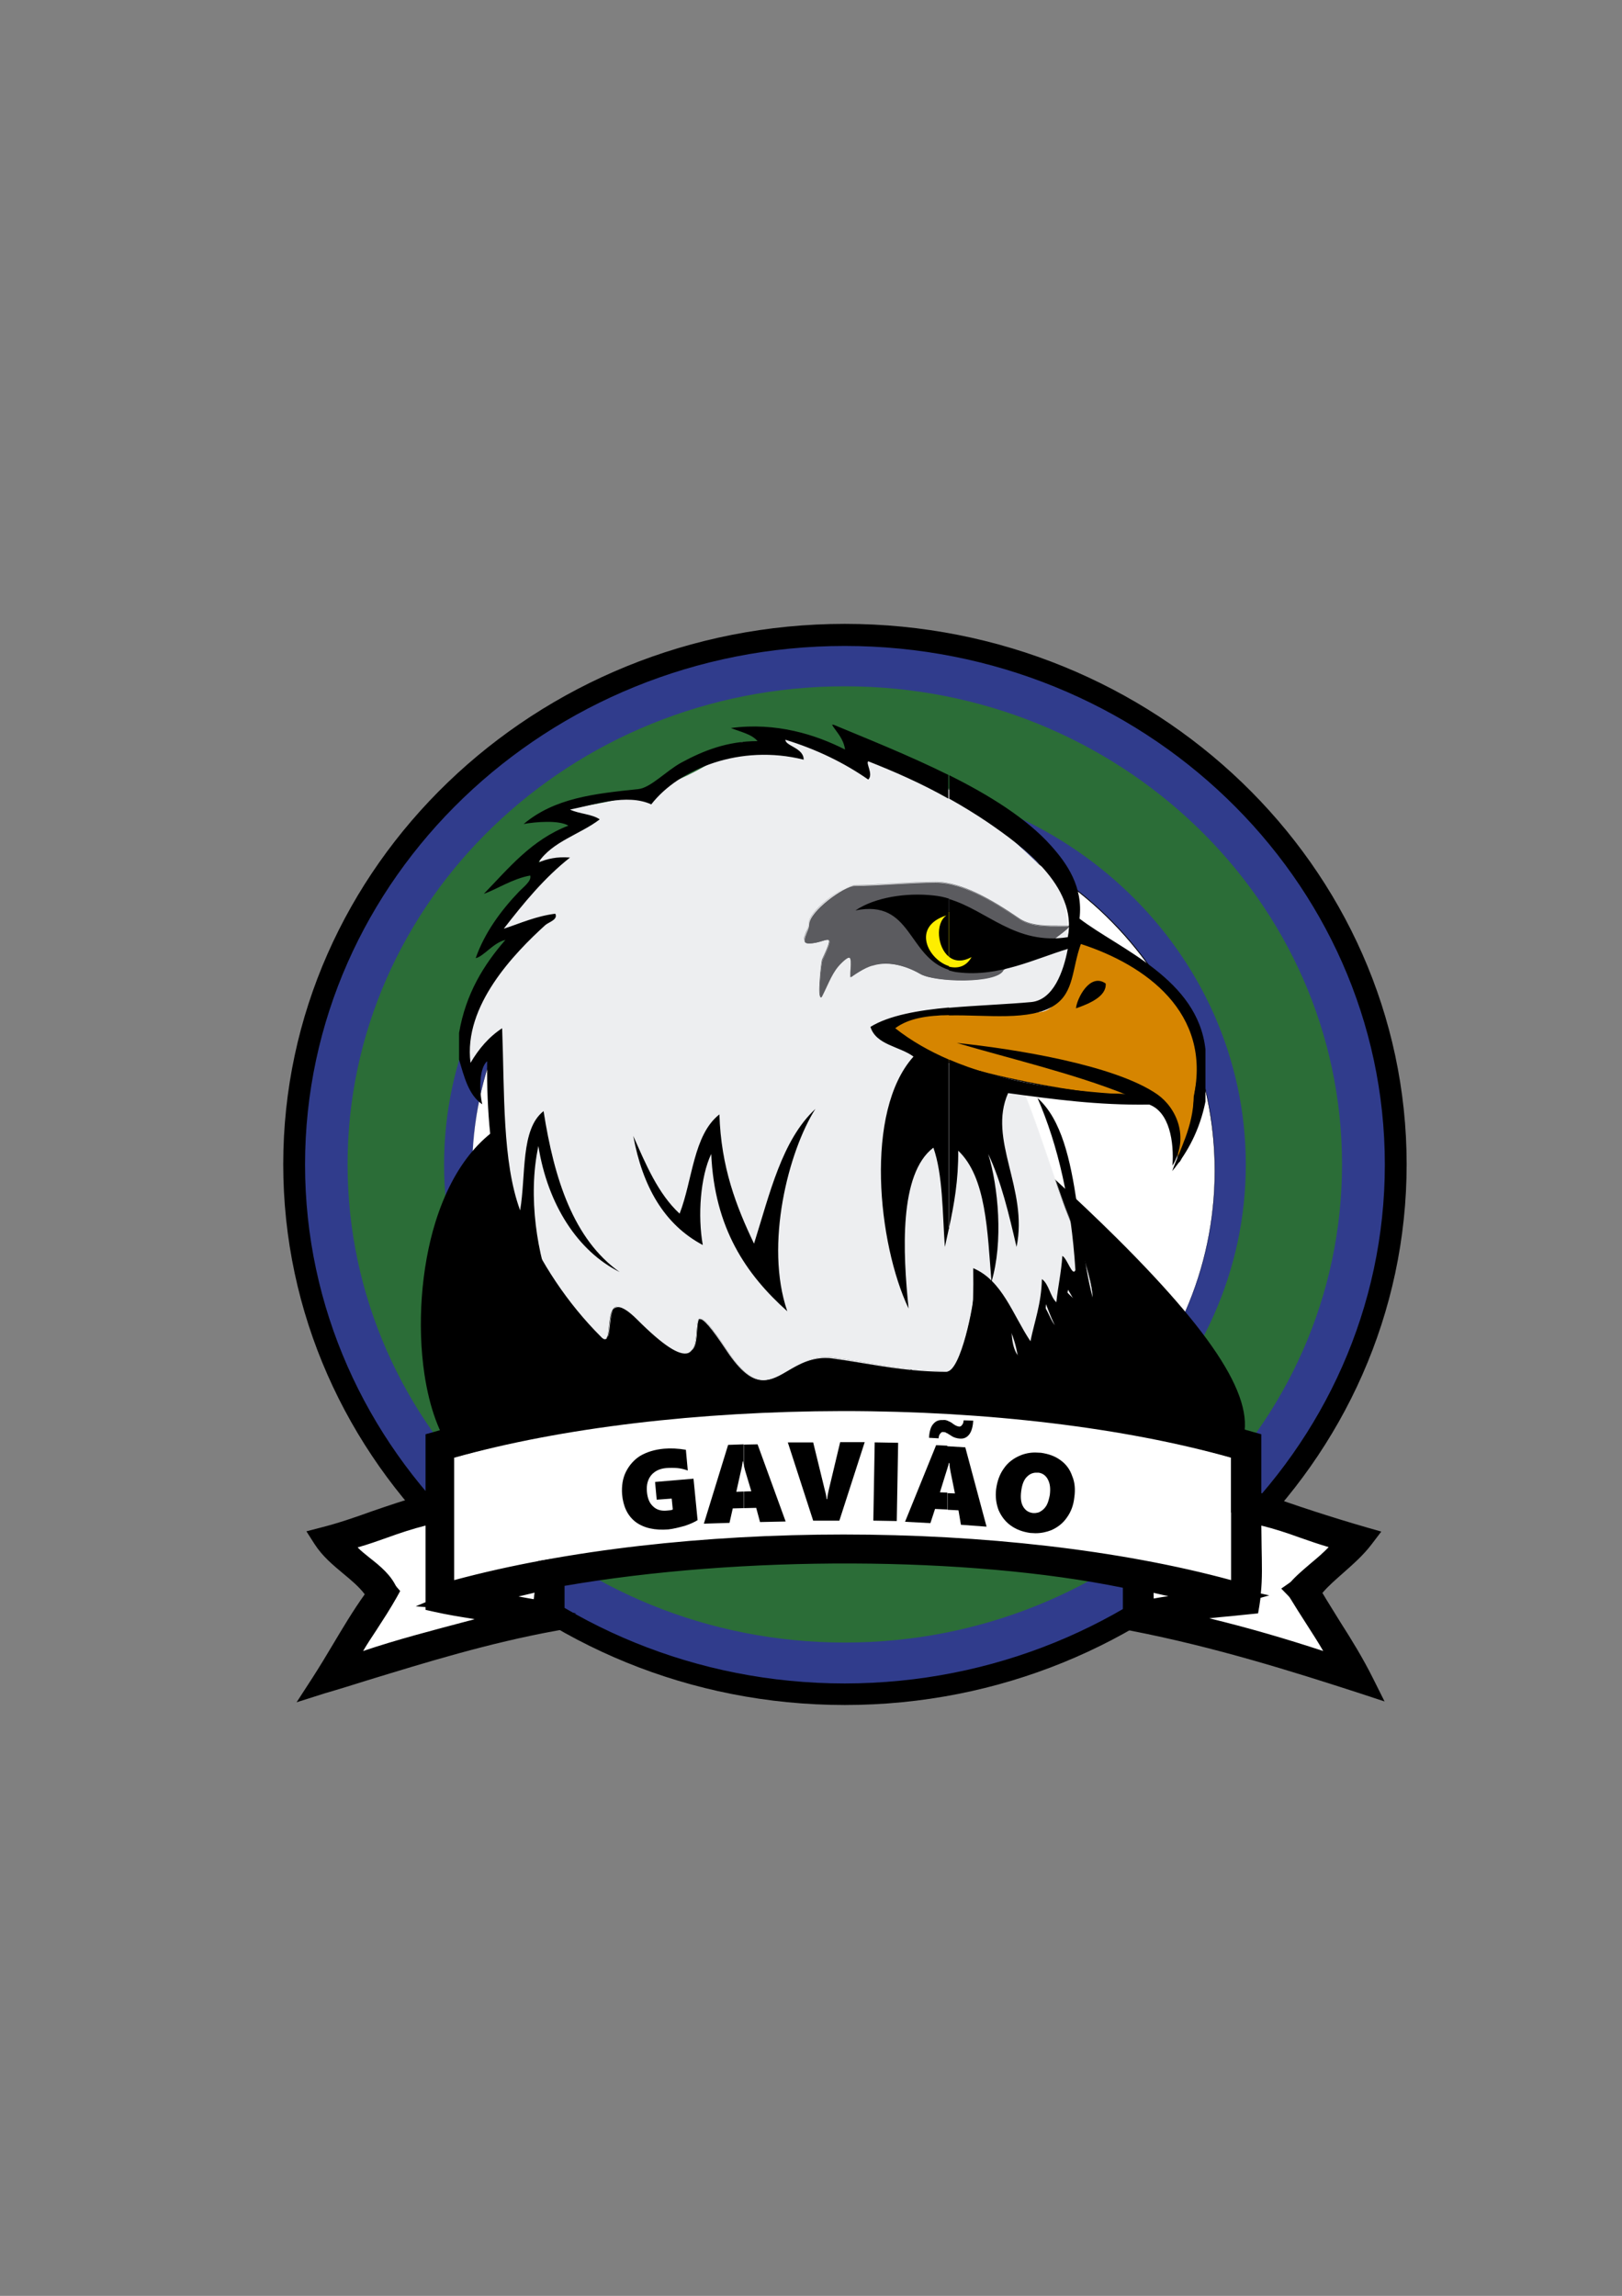 <?xml version="1.0" encoding="utf-8"?>
<!-- Generator: Adobe Illustrator 21.0.2, SVG Export Plug-In . SVG Version: 6.00 Build 0)  -->
<svg version="1.1" id="Camada_1" xmlns="http://www.w3.org/2000/svg" xmlns:xlink="http://www.w3.org/1999/xlink" x="0px" y="0px"
	 viewBox="0 0 595 842" style="enable-background:new 0 0 595 842;" xml:space="preserve">
<rect x="0" y="0" width="595" height="842" fill="#808080" stroke="none"/>
<style type="text/css">
	.st0{fill-rule:evenodd;clip-rule:evenodd;fill:#303C8C;}
	.st1{fill-rule:evenodd;clip-rule:evenodd;fill:#2B6D37;}
	.st2{fill-rule:evenodd;clip-rule:evenodd;fill:#FFFFFF;}
	.st3{fill-rule:evenodd;clip-rule:evenodd;}
	.st4{fill-rule:evenodd;clip-rule:evenodd;fill:#D68500;}
	.st5{fill-rule:evenodd;clip-rule:evenodd;fill:#EDEEF0;}
	.st6{fill:#EDEEF0;}
	.st7{fill-rule:evenodd;clip-rule:evenodd;fill:#5B5B5F;}
	.st8{fill:#5B5B5F;}
	.st9{fill-rule:evenodd;clip-rule:evenodd;fill:#FEEE00;}
</style>
<g>
	<g>
		<path class="st0" d="M309.9,232.9c111.6,0,202.1,87,202.1,194.2c0,107.3-90.5,194.3-202.1,194.3c-111.5,0-202-87-202-194.3
			C107.8,319.9,198.4,232.9,309.9,232.9z"/>
		<path d="M309.9,625.3c-113.6,0-206-88.9-206-198.3c0-109.3,92.4-198.2,206-198.2c113.6,0,206.1,88.9,206.1,198.2
			C516,536.4,423.5,625.3,309.9,625.3z M309.9,236.9c-109.2,0-198,85.3-198,190.2c0,104.9,88.8,190.3,198,190.3
			C419.1,617.3,508,532,508,427.1C508,322.2,419.1,236.9,309.9,236.9z"/>
	</g>
	<path class="st1" d="M309.9,251.7c100.7,0,182.4,78.6,182.4,175.3c0,96.8-81.7,175.4-182.4,175.4c-100.7,0-182.4-78.6-182.4-175.4
		C127.5,330.3,209.2,251.7,309.9,251.7z"/>
	<path class="st0" d="M309.9,568.4c81,0,147.1-63.5,147.1-141.3s-66.1-141.3-147.1-141.3c-80.9,0-147,63.5-147,141.3
		S229,568.4,309.9,568.4z"/>
	<g>
		<path class="st2" d="M309.4,297.2c75.2,0,136.2,59.2,136.2,132.1c0,73-61,132.2-136.2,132.2c-75.2,0-136.2-59.2-136.2-132.2
			C173.2,356.4,234.3,297.2,309.4,297.2z"/>
		<path d="M309.4,561.6c-18.4,0-36.2-3.5-53-10.4c-16.2-6.7-30.8-16.2-43.3-28.4c-12.5-12.2-22.4-26.3-29.2-42.1
			c-7.1-16.3-10.7-33.6-10.7-51.5c0-17.8,3.6-35.2,10.7-51.5c6.9-15.7,16.7-29.9,29.2-42c12.5-12.1,27.1-21.7,43.3-28.3
			c16.8-6.9,34.7-10.4,53-10.4c0,0,0,0,0,0c18.4,0,36.3,3.5,53.1,10.4c16.2,6.7,30.8,16.2,43.3,28.3c12.5,12.1,22.3,26.3,29.2,42
			c7.1,16.3,10.7,33.6,10.7,51.5c0,17.9-3.6,35.2-10.7,51.5c-6.9,15.8-16.7,29.9-29.2,42.1s-27.1,21.7-43.3,28.4
			C345.7,558.1,327.9,561.6,309.4,561.6z M309.4,297.3c-18.4,0-36.2,3.5-53,10.4c-16.2,6.7-30.8,16.2-43.3,28.3
			c-12.5,12.1-22.3,26.2-29.2,42c-7.1,16.3-10.7,33.6-10.7,51.4c0,17.8,3.6,35.1,10.7,51.4c6.9,15.7,16.7,29.9,29.2,42
			c12.5,12.1,27.1,21.7,43.3,28.3c16.8,6.9,34.6,10.4,53,10.4c18.4,0,36.2-3.5,53-10.4c16.2-6.7,30.8-16.2,43.3-28.3
			c12.5-12.1,22.3-26.3,29.2-42c7.1-16.3,10.7-33.6,10.7-51.4c0-17.8-3.6-35.1-10.7-51.4c-6.9-15.7-16.7-29.8-29.2-42
			c-12.5-12.1-27.1-21.6-43.3-28.3C345.7,300.8,327.8,297.3,309.4,297.3z"/>
	</g>
	<g>
		<path class="st3" d="M337.3,400.4c24.3,19.4,191.6,159,63.5,129.7c-39.5-9.1-83.4-7.6-126.2-7.6c-31.3,0-66.5,13-89.5,13
			c-30.7,0-33.5-105.6,10.7-119.4c30.7-9.9,51.3,1.1,78.8,8.4C289.9,428.6,323.6,401.2,337.3,400.4z"/>
		<path d="M185.1,543.5c-14.7,0-25.7-14.8-29.4-39.5c-2.7-18-1.2-38.9,4-55.7c6.6-21.2,18.3-35,33.7-39.8c27-8.7,46.9-2.6,68,3.8
			c4.9,1.5,10,3.1,15.3,4.4c5.8,1.5,21.3-6.9,31.6-12.5c11.3-6.1,21-11.4,28.6-11.8l3.1-0.2l2.4,1.9c1.5,1.2,36.4,29.3,67.4,60.1
			c38.3,38.1,52.2,61.7,45.1,76.4c-7.7,16-33.9,12.2-55.8,7.2c-33.9-7.8-72-7.6-108.9-7.5c-5.2,0-10.4,0-15.5,0
			c-16,0-33.2,3.6-49.8,7.1C210.2,540.6,196.5,543.5,185.1,543.5z M220,420.1c-6.8,0-13.9,1-21.7,3.6c-21.8,6.8-31.5,46.5-26.8,77.8
			c2.7,17.8,9,25.9,13.6,25.9c9.8,0,22.7-2.7,36.4-5.6c16.6-3.5,35.4-7.4,53.1-7.4c5.1,0,10.3,0,15.5,0c37.8-0.2,76.9-0.3,112.5,7.9
			c33.7,7.7,37.8,1.5,37.8,1.4c0.2-0.4,4.8-11.5-42-58.1c-25.7-25.6-54.2-49.3-63.3-56.6c-4.8,1.5-12.7,5.8-19.3,9.4
			c-15.5,8.4-31.4,17.1-43.3,13.9c-5.5-1.5-10.8-3.1-15.8-4.6C243.6,423.6,232.3,420.1,220,420.1z"/>
	</g>
	<g>
		<path class="st2" d="M125.2,612.6l74.7-21.5l1.2-15.2c79.1-11.7,151.7-10.5,217.9,3.2l0.4,14.3l74.3,19.2
			c-3.9-12.5-10-21.8-17.5-29.4c9.9-6.9,17-13.2,17.5-18.3l-38.1-13v-20.3c-87-25.7-193.6-28.3-293,0v21l-37.4,12.3
			c-3.3,3,11.2,12.7,16.7,19.1C136.4,593.5,127.4,602.1,125.2,612.6z"/>
		<path d="M120,618.3l1.3-6.5c1.6-7.9,6.4-14.4,11.1-20.8c1.6-2.2,3.1-4.3,4.5-6.4c-1.5-1.5-3.4-3.1-5.3-4.8
			c-6.9-6.1-10.9-9.7-10.9-13.7c0-1.6,0.6-3.1,1.8-4.1l0.6-0.6l35.4-11.7v-21.2l2.9-0.8c95.6-27.2,203.2-27.2,295.3,0l2.9,0.8v20.4
			l38.4,13.1l-0.3,3.2c-0.5,5.2-5.2,10.9-15.5,18.5c7,8,12,17,15.3,27.6l2.1,6.8l-84.2-21.7l-0.4-14.1
			c-63.9-12.8-134.7-13.9-210.3-3l-1.2,14.8L120,618.3z M423.3,590.3l64,16.5c-3.3-7.9-7.9-14.7-14-20.8l-3.3-3.4l3.9-2.7
			c8.7-6.1,12.7-10.1,14.5-12.6l-36.8-12.6v-20.2c-89.1-25.7-192.6-25.7-285,0v20.9l-36.4,12c1.8,1.9,4.7,4.5,6.7,6.3
			c2.9,2.6,6,5.2,8,7.6l1.9,2.2l-1.4,2.5c-2,3.3-4.3,6.6-6.5,9.7c-2.7,3.7-5.3,7.3-7.2,10.9l64.5-18.5l1.3-15.6l3.1-0.5
			c79-11.6,152.8-10.5,219.3,3.3l3.1,0.6L423.3,590.3z"/>
	</g>
	<g>
		<path class="st3" d="M437.3,588.1c4.2-0.6,8.2-1.4,11.9-2.4l-11.9-2.5v-3c6.3,1.4,12.4,3,18.3,4.8v-53.2c-5.9-1.7-12-3.3-18.3-4.8
			v-3.2c7.4,1.7,14.5,3.5,21.5,5.5v21.5c13.4,4.9,27.1,9.4,41.3,13.5c-5.7,7.5-14,12.4-19.8,19.9c6.4,11.3,13.9,21.5,19.8,33.3
			c-20.4-6.6-41-13.1-62.7-18.4v-2.9c19.7,4.6,38.4,10.2,56.4,16.5c-5-10.7-11.7-19.5-17.5-29.4c5.3-6.2,15.3-11.8,17.5-18.3
			c-12.2-2.8-22.1-8.1-34.9-10.4c-0.5,10.9,1,23.8-0.8,33.4c-7.2,0.8-14.7,1.4-20.7,2.3V588.1z M419,591.2
			c5.8-1.4,12.1-2.2,18.3-3.1v2.2c-6.2,0.9-10.8,1.8-12,3.2c4,0.8,8,1.7,12,2.6v2.9c-7-1.7-14.2-3.2-21.5-4.7v-15.1
			c-61.7-13.3-149.8-12.2-212.8-0.8v15.9c-7.3,1.3-14.5,2.9-21.5,4.5V596c4-1.1,7.9-2.2,11.9-3.2c-3.9-0.6-7.9-1.3-11.9-1.9v-3
			c6.1,1.1,12,2.3,18.2,3.2c-0.9-3.6,1.9-10.9-1.6-12c-5,1.8-10.9,2.7-16.6,3.9v-3.2c76.2-17.4,179.6-17.5,255.7,0.1v3l-18.3-3.9
			C418.7,582.3,418.9,588.6,419,591.2L419,591.2z M437.3,523.6v3.2c-75.7-17.7-179.7-17.6-255.7-0.1v-3
			C258.1,506.1,360.8,506.2,437.3,523.6z M181.6,523.6v3c-6.6,1.5-13,3.2-19.1,5v53.2c6.1-1.8,12.5-3.4,19.1-4.9v3.2
			c-4.2,0.9-8.4,1.8-12,3.3c4.2,0.3,8.1,0.9,12,1.5v3c-7.3-1-14.7-2.1-21.5-3.7v-32.6c-13,2.2-22.6,7.6-35,10.4
			c1.4,7.3,13.3,11,16.7,19.1c-5,9.5-13.6,19.7-16.7,28.6c17.6-6.8,37.2-11.5,56.4-16.6v2.9c-22,5.4-42.6,12.2-63.6,18.5
			c7-10.8,13-22.5,20.7-32.5c-5-8.6-14.6-12.5-19.9-20.7c14.4-3.7,26.5-9.6,41.3-12.7v-22.2C167,527.1,174.2,525.3,181.6,523.6z"/>
		<path d="M108.8,624.3l5.9-9.1c2.5-3.9,5-8,7.3-11.9c3.7-6.2,7.5-12.6,11.8-18.6c-2.1-2.8-5-5.2-7.9-7.6
			c-3.7-3.1-7.6-6.3-10.5-10.8l-3-4.7l5.4-1.4c6.3-1.6,12.4-3.7,18.2-5.8c6.4-2.2,13-4.5,20.1-6.3v-22.1l2.9-0.8
			c85.6-25.2,215-25.2,300.8,0l2.9,0.8v21.6c12.7,4.6,25.6,8.8,38.4,12.5l5.6,1.6l-3.5,4.6c-3.1,4.1-6.9,7.4-10.5,10.6
			c-2.7,2.4-5.4,4.7-7.6,7.3c2.2,3.7,4.5,7.3,6.7,10.9c4.1,6.4,8.2,13.1,11.8,20.3l4.3,8.6l-9.1-3c-24.4-7.9-52.9-16.9-83.7-22.9
			l-3.2-0.6v-15.2c-56.8-11.6-139.9-11.9-204.8-0.7v9.3l4.3,0.8l-4.3,1.2v4.6l-3.3,0.6c-24.6,4.5-47.3,11.5-69.2,18.2
			c-5.1,1.6-10.2,3.2-15.4,4.7L108.8,624.3z M443.6,593.5c14,3.4,27.8,7.4,41.8,12c-1.9-3.3-4-6.5-6.1-9.8
			c-2.2-3.4-4.4-6.9-6.6-10.5l-1.4-2.4l1.8-2.2c2.2-2.6,5.1-5,7.9-7.4c2.3-1.9,4.6-3.9,6.4-5.8c-3.7-1.1-7.2-2.3-10.6-3.5
			c-4.7-1.7-9.2-3.2-14.1-4.4c0,2.6,0.1,5.3,0.1,8c0.1,5.7,0.3,11.6-0.3,16.9l3.1,0.7l-3.2,0.9c-0.1,0.9-0.3,1.9-0.4,2.8l-0.5,2.9
			l-3,0.3c-2.3,0.2-4.6,0.5-6.8,0.7C449.1,592.9,446.4,593.2,443.6,593.5z M131.2,567.5c1.2,1.3,2.8,2.5,4.5,3.9
			c3.7,2.9,7.9,6.3,9.9,11.1l0.7,1.7l-0.9,1.7c-2.1,4-4.8,8-7.3,11.9c-1.7,2.6-3.4,5.1-4.9,7.7c12.4-4.2,25.6-7.6,38.4-11
			c0.8-0.2,1.7-0.4,2.5-0.7c-5-0.8-10.1-1.6-14.9-2.7l-3.1-0.7v-1l-3.6-0.3l3.6-1.5v-28.1c-4.8,1.2-9.3,2.7-14,4.4
			C138.7,565.1,135.1,566.4,131.2,567.5z M190.2,585.5c1.8,0.3,3.7,0.7,5.6,1c0-0.2,0-0.4,0.1-0.7c0-0.5,0.1-1.1,0.2-1.7
			C194.2,584.6,192.2,585,190.2,585.5z M422.9,584.1c0,0.7,0,1.4,0,2.2c1.9-0.3,3.8-0.7,5.7-0.9L422.9,584.1z M166.6,534.6v44.9
			c82.8-22.3,203-22.3,285,0v-44.9c-39.1-11-89.4-17.1-142.2-17.1c-0.1,0-0.2,0-0.4,0C256.4,517.6,205.9,523.6,166.6,534.6z"/>
	</g>
	<g>
		<path class="st3" d="M309,289.1c3,0,5.3-2.2,5.3-4.9s-2.4-4.8-5.3-4.8s-5.3,2.2-5.3,4.8S306.1,289.1,309,289.1z"/>
		<path d="M309,289.2c-3,0-5.4-2.2-5.4-5c0-2.7,2.4-4.9,5.4-4.9c3,0,5.4,2.2,5.4,4.9C314.5,287,312,289.2,309,289.2z M309,279.5
			c-2.9,0-5.2,2.1-5.2,4.7c0,2.6,2.3,4.8,5.2,4.8c2.9,0,5.2-2.1,5.2-4.8C314.2,281.6,311.9,279.5,309,279.5z"/>
	</g>
	<g>
		<path class="st2" d="M308.2,284.3c0.9,0,1.7-0.7,1.7-1.6c0-0.9-0.8-1.6-1.7-1.6c-0.9,0-1.7,0.7-1.7,1.6
			C306.6,283.6,307.4,284.3,308.2,284.3z"/>
		<path d="M308.2,284.4c-0.9,0-1.8-0.8-1.8-1.7s0.8-1.7,1.8-1.7c1,0,1.8,0.8,1.8,1.7S309.2,284.4,308.2,284.4z M308.2,281.2
			c-0.8,0-1.5,0.7-1.5,1.5s0.7,1.5,1.5,1.5c0.9,0,1.6-0.7,1.6-1.5S309.1,281.2,308.2,281.2z"/>
	</g>
	<path class="st3" d="M225.6,374.6c15.5-7.1,48-5.8,54.1,6.7c-27.9,0.6-44.9,11.9-54.7,30.5c4.3-18.8,23.1-28.4,42.6-34.1
		c-24.3-7.7-54.4,0.4-60.8,20.1c1.5-13.1,11-23.5,19.4-31.6c-13.3-0.4-23,6.2-29.8,10.4c5.8-17.6,18.1-28.6,40.2-29.8
		c-11.2,4.5-23.2,8.4-29.2,18.2c7.6-4,22.2-3.7,32.2-1.8C235,366.9,228.5,369,225.6,374.6z"/>
	<g>
		<path class="st4" d="M328.3,377.3c0,12,65.3,24,78.9,24c9.5,0,22.3,0,22.3,10.3c0,4.2,2.5,7.8,2.5,12.7c0,8.3,5.8-14,5.8-16.1
			c0-17.7,10.3-27.2-5.8-43.3c-7.1-7.1-18.6-14.1-26.9-18.2c-22.3-11.2-8.2,22.3-31,22.3C368.3,369,322.5,371.5,328.3,377.3z"/>
		<path d="M432.4,426.3c-0.3,0-0.4-0.4-0.4-0.5c-0.1-0.3-0.1-0.8-0.1-1.4c0-2.5-0.7-4.7-1.3-6.9c-0.6-2-1.2-3.9-1.2-5.9
			c0-10.2-12.8-10.2-22.2-10.2c-13.7,0-78.9-12-79-24c-0.5-0.5-0.6-1-0.4-1.5c2-4.9,40.4-7,46.4-7c11,0,13.3-7.8,15.3-14.6
			c1.3-4.2,2.4-8.1,5.5-9.5c2.4-1,5.7-0.4,10.1,1.8c8,4,19.8,11.1,27,18.2c11.3,11.3,9.6,19.2,7.6,29.2c-0.9,4.3-1.8,8.8-1.8,14.2
			c0,0.9-1,5.4-2.2,9.6C434.7,421.7,433.2,426.3,432.4,426.3z M397.6,344.5c-0.9,0-1.7,0.2-2.4,0.5c-3,1.3-4.2,5.2-5.4,9.3
			c-2.1,6.9-4.4,14.8-15.6,14.8c-5.2,0-44.2,2.1-46.2,6.8c-0.2,0.4,0,0.8,0.4,1.3l0,0v0c0,5,12.2,10.8,34.3,16.4
			c17.7,4.4,37.7,7.5,44.5,7.5c9.5,0,22.4,0,22.4,10.4c0,2,0.6,3.9,1.2,5.8c0.7,2.1,1.3,4.4,1.3,6.9c0,0.6,0,1.1,0.1,1.4
			c0.1,0.3,0.1,0.4,0.2,0.4c0.4,0,1.4-2.1,3.1-8.2c1.2-4.2,2.2-8.7,2.2-9.6c0-5.4,0.9-9.9,1.8-14.2c2-10,3.6-17.8-7.5-29
			c-7.1-7.1-18.9-14.2-26.9-18.2C402.1,345.3,399.6,344.5,397.6,344.5z"/>
	</g>
	<path class="st3" d="M405.6,360.7c0.4,4.8-6.3,7.5-10.9,9.1C395,366.3,399.8,356.6,405.6,360.7z"/>
	<path class="st3" d="M299.2,293.1c5.9,3.7,11,8.1,11.6,17.1c-5-10-13.1-16.9-26.7-18.3c17.5-8.1,38,2.5,48,11.6
		C324.4,299.1,314.3,291.9,299.2,293.1z"/>
	<path class="st3" d="M244.5,307.1c7.3,1.8,14,4.2,16.4,10.9c-5.8-6.8-19.8-9.1-31.6-6c7.3-9.5,30.2-14.9,46.8-9.1
		c-0.4-0.1,3.7,1.2,1.2,0.6C266,300.9,252.3,302.5,244.5,307.1z"/>
	<path class="st3" d="M281,319.9c5.8,3.5,12.3,6.3,14,14c-6.4-7.6-15.3-12.7-30.4-11.5c10.6-11.2,41.8-6,49.2,0.6
		C304.8,319,292.2,316.8,281,319.9z"/>
	<path class="st3" d="M222,327.2c9.2,1.6,15,6.6,17.6,14.6c-6.5-7.5-20.2-12.2-34.1-8.5c9.4-11.7,35.7-18,52.9-9.1
		C248.9,321.4,230.2,321.6,222,327.2z"/>
	<path class="st3" d="M266.4,340c7.1,2.4,12.5,6.6,14.6,14c-6.3-8.1-15.4-13.4-31-12.2c11.5-9.8,37-7.3,49.2,0
		C292.3,339.7,276.3,335.6,266.4,340z"/>
	<path class="st2" d="M347.2,335.7c-6.3,4.2-1.5,21.5,9.1,15.3C349.5,363.4,328.7,341.5,347.2,335.7z"/>
	<path class="st3" d="M289.5,397.2c3.1-3.5,15.7-6.2,23.7-3c-15-0.1-23.5,6.5-27.4,17.6c-5.8-23,8.5-39.7,26.1-45.1
		C300.2,372.7,291.2,381.2,289.5,397.2z"/>
	<path class="st3" d="M225.1,392.9c-3.2,7.5-8.8,21-5.5,33.3c3-6.3,7.3-11.2,14.5-13.2c-6.6,5.5-14.5,15-14,29.7
		C210.8,428.5,216.9,403.8,225.1,392.9z"/>
	<path class="st3" d="M260.9,398.4c-4.2,7-11.7,18.9-9.7,32.2c3.7-5.5,7.7-10.5,16.4-10.9c-10.2,5-16.6,13.8-18.2,27.4
		C242.1,428.4,251.7,408.3,260.9,398.4z"/>
	<path class="st3" d="M307.1,409.9c-4.9,4.7-12.1,16.1-7.3,27.3c3.2-5.3,12.5-7.3,20.1-4.8c-11.6,1.2-19.2,6.3-19.5,18.9
		C289.4,439.9,293.6,415.1,307.1,409.9z"/>
	<g>
		<path class="st5" d="M271.9,272.2c-24.2,18.6-46.1,21.5-67.5,25.1c-12.4,2.2,25.1-0.8,0.6,11.7c-16.3,8.4,5.6,2.5-23.9,33.8
			c-0.9,1,23.9-13.5,8,2.4c-12.3,12.3-25.2,30.7-15.3,50.4c1.2,3,6.7-25.8,6.7-1.9c0,37.4,16,72.4,40,96.3
			c6.1,6.1-1.9-21.5,13.5-6.2c36.9,36.9,9.2-23.9,32.5,11.1c16,24.6,20.9,0.6,39.2,3c13.5,1.9,26.4,5,41.7,5c5,0,9.9-24.6,9.9-29.5
			c0-4.9,14.1,9.9,14.1,14.2c0,14.7,9.8,14.7,9.8-0.6c0-25.8,8,17.2,8-10.4c0-8-1.2-6.1,3.1-1.9c18.4,18.4,1.4-24.3-0.9-29.9
			c-3.1-7.6-12.8-38.4-16.4-45.3c-3.2-6.1-32.1-6.7-42.9-15c-22.9-17.6,31.5-10.1,50.3-13.5c12.7-2.4,10.4-42.4,5.5-47.3
			c-19-19-41.8-39.9-70-49.1c-3-0.6,0.6,10.8-1.2,9.2c-9.1-8.1-20.7-12.2-33.7-14.1c-4.4-0.6,0.2,1.8,1.9,2.4
			C293,275.4,280.1,277.2,271.9,272.2z"/>
		<path class="st6" d="M280,506.2c-3.9,0-8.1-2.7-13.7-11.2c-5.4-8.1-8.4-11.6-9.7-11.2c-0.9,0.2-1,2.2-1.1,4.4c-0.2,3.1-0.5,7-3,8
			c-3.2,1.2-9.3-2.8-18.7-12.2c-3.6-3.6-6.2-5.1-7.8-4.5c-1.9,0.7-2.2,4.1-2.5,7c-0.2,2.3-0.4,4.3-1.3,4.6c-0.5,0.2-1.1-0.1-1.8-0.9
			c-12.1-12.1-22.1-27-29-43.2c-7.3-17.1-11-35-11-53.2c0-7.7-0.6-9.4-1.1-9.5c0,0,0,0,0,0c-0.8,0-2.1,3.8-3,6.6
			c-1.1,3.2-1.7,5.1-2.3,5.1c0,0,0,0,0,0c-0.1,0-0.2-0.1-0.3-0.3c-7.8-15.5-2.6-32.5,15.4-50.5c5-5,5.6-6.6,5.2-7.1
			c-0.8-1.2-7.9,2.4-11,3.9c-2.2,1.1-2.2,1.1-2.3,1c0,0,0-0.1,0-0.2c16.9-17.9,16.9-23.6,16.9-26.7c0-2.4,0-3.4,7-7.1
			c5.9-3,8.7-5.4,8.4-7.1c-0.4-2.1-5.8-2.8-9-3.2c-2.1-0.3-2.6-0.3-2.6-0.6c0-0.2,0.2-0.4,2.7-0.8c1.1-0.2,2.3-0.4,3.4-0.6
			c20.2-3.4,41.2-7,64-24.5l0.1,0l0.1,0c5.5,3.4,13.1,3.7,15,2.5c0.3-0.2,0.4-0.4,0.4-0.6c0-0.3-0.4-0.9-2.6-1.8
			c-0.5-0.2-4-1.8-3.8-2.5c0.1-0.2,0.3-0.4,2-0.2c14.4,2.1,25.4,6.8,33.8,14.1c0.1,0.1,0.2,0.1,0.3,0.1c0.3-0.1,0.1-1.8-0.1-3.2
			c-0.3-2.4-0.7-5.2,0.2-6c0.2-0.2,0.5-0.3,0.8-0.2c12.8,4.2,25.4,11,38.5,20.9c11.9,9,22.6,19.3,31.5,28.2
			c3.6,3.6,5.8,25.6,1.8,38.5c-1.7,5.4-4.2,8.4-7.4,9c-5.7,1-14.5,1.1-23.8,1.1c-14.9,0-30.4,0.1-31.9,4.6c-0.6,1.8,1.2,4.4,5.4,7.6
			c5.5,4.2,15.8,6.4,24.9,8.4c8.9,1.9,16.5,3.6,18.1,6.6c2.2,4.2,6.6,17.2,10.5,28.6c2.5,7.4,4.7,13.7,5.9,16.7
			c0.1,0.3,12.9,31.3,8.3,34.4c-1.3,0.9-3.8-0.5-7.7-4.4c-1.3-1.3-2.1-2.4-2.6-3c-0.2-0.2-0.4-0.5-0.5-0.6c0,0.2,0,0.6,0,1.2
			c0,0.9,0.1,2.3,0.1,4.2c0,8.4-0.7,9.6-1.4,9.8c-0.9,0.2-1.9-1.9-2.9-4c-0.9-1.9-2-4-2.6-3.8c-0.7,0.2-1.1,3-1.1,8.5
			c0,8-2.6,11.7-5.1,11.7c-2.4,0-4.9-3.5-4.9-11c0-1.6-2.2-5.1-5.6-8.9c-3.2-3.6-6.4-6.2-7.7-6.2c-0.2,0-0.4,0.1-0.5,0.2
			c-0.1,0.1-0.2,0.4-0.2,0.7c0,2.6-1.3,10-3.1,16.7c-1.6,5.9-4.1,13-6.9,13c-11.1,0-21.1-1.6-30.7-3.2c-3.6-0.6-7.3-1.2-11-1.7
			c-7-0.9-12.1,2-16.5,4.6C285.9,504.6,283,506.2,280,506.2z M256.8,483.5c1.1,0,3.2,1.7,9.7,11.4c9.8,15,15.4,11.8,22.5,7.6
			c4.5-2.6,9.6-5.6,16.7-4.6c3.7,0.5,7.4,1.1,11,1.7c9.6,1.6,19.6,3.2,30.7,3.2c2.1,0,4.4-4.6,6.7-12.8c1.8-6.6,3.1-14.1,3.1-16.6
			c0-0.4,0.1-0.6,0.2-0.8c0.1-0.2,0.4-0.3,0.6-0.3c1.6,0,5.1,3.1,7.9,6.2c2.6,2.9,5.6,7,5.6,9c0,7.4,2.4,10.8,4.7,10.8
			c2.3,0,4.9-3.6,4.9-11.5c0-7.5,0.7-8.6,1.3-8.7c0.8-0.2,1.8,1.7,2.8,3.9c0.9,1.8,1.9,3.9,2.6,3.9c0,0,0,0,0.1,0
			c0.8-0.2,1.2-3.4,1.2-9.6c0-2-0.1-3.3-0.1-4.2c-0.1-1.1-0.1-1.4,0.1-1.4c0.2-0.1,0.3,0.1,0.7,0.7c0.5,0.6,1.3,1.7,2.6,3
			c3.7,3.7,6.2,5.1,7.4,4.3c3.7-2.5-4.8-25.4-8.4-34.1c-1.2-3-3.4-9.3-5.9-16.7c-3.9-11.4-8.3-24.4-10.5-28.6
			c-1.5-2.9-9.1-4.6-17.9-6.5c-9.1-2-19.4-4.2-25-8.4c-4.3-3.3-6.1-5.9-5.4-7.8c1.6-4.6,17.1-4.7,32.1-4.7c9.3,0,18-0.1,23.7-1.1
			c3.2-0.6,5.6-3.6,7.3-8.9c4-12.8,1.8-34.7-1.8-38.3c-8.9-8.9-19.6-19.2-31.5-28.2c-13.1-9.9-25.6-16.7-38.4-20.9
			c-0.3-0.1-0.5,0-0.6,0.1c-0.8,0.7-0.4,3.5-0.1,5.8c0.3,2.1,0.4,3.2,0,3.4c-0.2,0.1-0.4-0.1-0.5-0.1c-8.3-7.3-19.3-12-33.6-14.1
			c-1.6-0.2-1.7,0-1.7,0c-0.1,0.4,2.2,1.7,3.6,2.2c1.7,0.7,2.6,1.3,2.7,2c0,0.2-0.1,0.5-0.5,0.8c-1.9,1.2-9.6,0.9-15.1-2.5
			c-22.9,17.6-43.8,21.1-64.1,24.5c-1.2,0.2-2.3,0.4-3.4,0.6c-1.9,0.3-2.4,0.5-2.5,0.6c0.2,0.1,1.3,0.3,2.4,0.4
			c3.5,0.4,8.8,1.1,9.2,3.4c0.3,1.8-2.5,4.2-8.5,7.3c-6.9,3.6-6.9,4.5-6.9,6.9c0,3.1,0,8.9-16.7,26.6c0.4-0.2,1-0.5,1.8-0.9
			c5-2.5,10.3-5,11.2-3.8c0.6,0.8-1.1,3.2-5.2,7.4c-17.9,17.9-23.1,34.8-15.3,50.3c0.1,0.1,0.1,0.2,0.1,0.2c0.4,0,1.3-2.7,2.1-4.9
			c1.4-4.1,2.3-6.7,3.2-6.7c0,0,0,0,0.1,0c0.6,0.1,1.2,1.3,1.2,9.7c0,18.2,3.7,36,11,53.1c6.9,16.1,16.9,31.1,28.9,43.1
			c0.7,0.7,1.2,1,1.6,0.8c0.8-0.3,1-2.3,1.2-4.4c0.3-3,0.6-6.5,2.6-7.2c1.7-0.6,4.4,0.9,8.1,4.6c9.3,9.3,15.4,13.3,18.5,12.1
			c2.4-0.9,2.6-4.7,2.8-7.8c0.2-2.4,0.3-4.3,1.3-4.6C256.6,483.5,256.7,483.5,256.8,483.5z"/>
	</g>
	<path class="st3" d="M299.1,406.7c-9.8,15.4-18.7,49.7-10.3,74.2c-15.1-13.5-26.7-30.4-27.9-57.7c-4,8.4-5,22.7-3.1,33.4
		c-14.3-7.6-22.1-21.6-25.5-40c4.6,10.4,9.1,21.2,17,28.5c4.8-12.3,5-28.9,14.6-36.4c0.6,19.4,6.2,33.8,12.7,47.4
		C282.4,437.7,286.8,418.2,299.1,406.7z"/>
	<g>
		<path class="st7" d="M392.2,339.7c-6.3,0-13,0.6-18-2.4c-8.1-5.5-20.4-13.6-31-13.6c-9.3,0-21.1,1.2-29.7,1.2
			c-3.7,0-16.7,9.3-16.7,14.3c0,2.4-3.7,6.8,0,6.8c6.2,0,10.5-5.6,4.9,6.2c-0.6,1.9-1.9,16.7,0,13c2.5-5,3.7-8.7,6.8-11.8
			c5-5,3.7-0.6,3.7,5c0,0,5-3.7,8.1-4.3c6.2-1.9,13,0.6,17.4,3.1c5,3.1,27.9,3.7,30.4-1.3c0-0.6,12.4-6.2,14.3-8.1
			C382.8,347.1,392.8,340.3,392.2,339.7z"/>
		<path class="st8" d="M301.1,365.8C301.1,365.8,301,365.8,301.1,365.8c-0.6-0.2-0.7-2.4-0.4-6.5c0.2-3.1,0.6-6.4,0.8-7.3
			c2.2-4.7,2.9-6.7,2.5-7.2c-0.3-0.3-1.2-0.1-2.4,0.3c-1.3,0.4-3,0.9-4.9,0.9c-0.8,0-1.3-0.2-1.5-0.6c-0.5-0.8,0-2.1,0.6-3.5
			c0.4-1,0.8-2.1,0.8-2.9c0-2.2,2.6-5.6,7-9.1c3.9-3.1,8-5.3,9.8-5.3c4.2,0,9.1-0.3,14.3-0.6c5.2-0.3,10.7-0.6,15.4-0.6
			c9.9,0,21.3,6.9,31.1,13.6c4.2,2.6,9.8,2.5,15.2,2.5c0.9,0,1.9,0,2.8,0h0l0,0c0,0,0.1,0.1,0,0.2c-0.1,0.7-3.7,3.4-7.8,6.4
			c-1.1,0.8-2,1.5-2.2,1.6c-1.1,1.1-5.3,3.2-9,5.1c-2.5,1.3-5.1,2.6-5.2,2.9l0,0c-0.5,1.1-2,1.9-4.3,2.6c-7.2,2-22.2,1.3-26.3-1.2
			c-2.2-1.3-9.9-5.3-17.3-3.1c-3,0.6-8,4.3-8,4.3l-0.2,0.1v-0.2c0-1,0-2,0.1-2.9c0.1-2.2,0.2-3.9-0.5-4.1c-0.5-0.2-1.5,0.5-3.2,2.1
			c-2.3,2.3-3.6,5-5.1,8.3c-0.5,1.1-1.1,2.3-1.7,3.5C301.6,365.5,301.3,365.8,301.1,365.8z M303.5,344.5c0.3,0,0.5,0.1,0.6,0.2
			c0.5,0.6-0.1,2.5-2.4,7.4c-0.6,2-1.4,13.1-0.6,13.5c0,0,0.1,0,0.4-0.5c0.6-1.2,1.2-2.4,1.7-3.5c1.6-3.4,2.8-6,5.2-8.4
			c1.8-1.8,2.8-2.4,3.4-2.2c0.8,0.3,0.7,2,0.6,4.3c0,0.8-0.1,1.7-0.1,2.6c0.9-0.7,5.1-3.7,7.9-4.2c7.4-2.2,15.2,1.8,17.4,3.1
			c3.7,2.3,18.4,3.4,26.1,1.2c2.2-0.6,3.6-1.4,4.1-2.4c0.1-0.3,1.3-1,5.3-3c3.5-1.8,7.9-4,8.9-5.1c0.2-0.2,1-0.8,2.2-1.7
			c2.3-1.7,7.6-5.5,7.7-6.2c-0.9,0-1.8,0-2.7,0c-5.4,0.1-11,0.2-15.3-2.5c-9.8-6.7-21.1-13.6-31-13.6c-4.7,0-10.1,0.3-15.4,0.6
			c-5.2,0.3-10.1,0.6-14.3,0.6c-1.8,0-5.9,2.2-9.7,5.2c-4.3,3.4-6.9,6.8-6.9,8.9c0,0.9-0.4,1.9-0.9,3c-0.5,1.3-1.1,2.6-0.6,3.3
			c0.2,0.3,0.7,0.5,1.4,0.5c1.8,0,3.5-0.5,4.8-0.9C302.4,344.7,303,344.5,303.5,344.5z"/>
	</g>
	<g>
		<path class="st9" d="M349.7,344.6l8.6,6c-1.9,2.9-5.2,4.6-8.6,4.6c-5.8,0-10.5-4.8-10.5-10.6s4.8-10.5,10.5-10.5V344.6z"/>
		<path d="M349.7,355.3c-5.9,0-10.6-4.8-10.6-10.7c0-5.9,4.8-10.6,10.6-10.6h0.1v10.6l8.7,6l-0.1,0.1
			C356.5,353.6,353.2,355.3,349.7,355.3z M349.6,334.2c-5.7,0.1-10.3,4.7-10.3,10.4c0,5.8,4.7,10.5,10.4,10.5c3.4,0,6.6-1.7,8.5-4.5
			l-8.6-5.9V334.2z"/>
	</g>
	<path class="st3" d="M356.4,351c-3.5,1.9-6.3,1.5-8.3-0.1v-21.2c14.1,4.2,24.4,17,43.6,14c3.7-18.8-17.3-33.8-29.2-42
		c-4.7-3.2-9.5-6.1-14.3-8.8v-8.6c14.5,7.2,28.4,15.8,37.4,25.9c5.8,6.5,11.8,15,10.4,26.7c14.8,11.3,43.4,22.1,46.2,48v8.6v0.1
		v10.4c-2.1,10.4-6.5,18.6-12.2,25.5c2.7-7.8,7.7-16.1,7.9-27.4c6.6-30.7-17.6-48.2-41.4-55.9c-3.3,9.1-2.4,17.7-9.7,22.5
		c-9,5.9-24.8,3.4-38.7,3.7v-2.8c10.5-0.9,21.5-1.3,30.2-2.1c8.1-0.8,11.8-11.1,13.4-19.5c-12.2,3.7-25.4,10.4-40.2,8.6
		c-1.2-0.1-2.3-0.4-3.4-0.7v-1.4C351.2,355.3,354.4,354.6,356.4,351L356.4,351z M348.1,450.5c1.9-8.8,3.5-17.7,3.4-28.5
		c10.3,9.8,10.7,29.4,12.2,48.1c4.4-14.6,2.5-34.9-1.2-46.9c4.8,10.1,7.6,22.1,10.4,34.1c4.4-21.3-10.7-39.3-3.1-56.4
		c16.4,2.2,32.8,4.5,51.8,4.2c7.4,2.8,9.1,13.6,8.5,22.4c6.3-10.5,1.4-21.2-5.5-26.1c-15.6-10.9-53-16.8-73.6-18.9
		c20.8,6.1,42.7,11.2,62,18.9c-24.4-1.4-46.7-5-64.8-12.8V450.5z M348.1,350.9c-4.3-3.5-5.1-12.3-0.9-15.2
		c-13.1,4.2-6.6,16.3,0.9,18.6v1.4c-15.3-4.8-13.5-26-34.3-21.8c7.1-4.8,18.6-6.6,28.6-5.5c2,0.2,4,0.6,5.8,1.2V350.9L348.1,350.9z
		 M348.1,284.3c-14.7-7.3-30.1-13.4-42.3-18.5h-0.6c1.8,2.9,4.2,5,4.8,9.1c-10.8-5.5-25.3-10.1-41.9-7.9c3.5,1.4,7.6,2.2,9.8,4.8
		c-11.1,0-19.9,3.5-28,7.9c-5.5,3-11.3,9.3-15.8,9.7c-16.3,1.7-30.7,3.3-42,12.8c4.3-0.8,13-1.5,16.4,0.6c-13.5,5.2-21.8,15.5-31,25
		c4.2-1.4,10.6-5.6,17-6.7c0.6,2-2.5,4.2-4.2,6c-6.6,6.9-12.6,15.1-15.8,24.3c2.9-0.6,6.5-5.7,10.9-6.7c-7.9,9.1-14.5,19.6-17,34.1
		v9.8c1.9,6.4,3.5,13,8.5,16.4c-1.1-4.8-1.2-13.2,1.8-15.8c-0.4,37.1,6.3,67,24.3,85.7c-5.9-14.1-9.5-36.1-5.5-54.6
		c3.4,21.5,14.5,38.6,29.8,46.2c-16.9-12-24-34-27.9-59c-8.5,6.6-6.4,23.5-8.6,36.4c-6.6-17.9-5.7-43.2-6.6-66.8
		c-4.9,3.2-8.6,7.6-11.6,12.7c-2.7-21,16.2-40.3,27.4-50.5c1.2-1.1,4.8-2,3.7-4.2c-7.2,0.9-12.7,3.5-18.9,5.5
		c7.3-9.4,14.9-18.7,24.3-26.1c-4.9-0.4-8.4,0.5-11.6,1.8c5.1-7.7,15.3-10.3,22.5-15.8c-2.9-2-7.6-2-10.9-3.6
		c8.7-1.7,20.8-6,29.8-1.9c10.2-13.1,32.7-22.2,55.9-16.4c0.1-4.3-6.7-5-6.7-7.3c11.4,3.5,21.5,8.4,30.4,14.6c2-1.9-1-6,0-6.7
		c9.4,3.7,19.5,8.1,29.4,13.7V284.3L348.1,284.3z M348.1,369.5v2.8c-7.7,0.1-14.8,1.1-19.7,4.8c5.8,4.6,12.5,8.4,19.7,11.5v61.9
		c-0.5,2.2-1,4.5-1.5,6.8c-0.9-12.7-0.7-26.4-4.2-36.4c-12.7,9.6-11.2,38.5-9.1,59c-11.3-23.8-16.3-72.3,1.8-92.4
		c-5.1-3.8-13.7-4.2-15.8-10.9C326.1,372.4,336.9,370.5,348.1,369.5z"/>
	<path class="st3" d="M334,502.2c0.8-0.8,24.3,27.7,23-37.1c10.7,4.5,14.5,17.1,21,26.8c1.5-7.4,4-13.8,4.2-22.8
		c2.6,1.8,3,6.4,5.3,8.5c0.6-5.8,1.8-10.9,2.2-17c1.8,0.9,3.7,7.8,4.8,5.2c-1.6-24.8-6.3-45.6-13.9-63.1
		c17.6,15.6,13,59.5,23.5,82.7c1.5,3.3,4.6,5.5,5.3,8.5c-9.4-2.7-12.7-12.8-17.6-20.9c-1.2,5-1.4,11.3-2.2,17
		c-2.7-3-4.2-7.4-5.9-11.7c-1,13.1-4.2,27-10.2,31.9c1.2-9.2-0.5-17.8-3.7-24.1c-2.2-4.4-6.3-9.6-9.1-9.1
		C367.8,490.3,356,529.5,334,502.2z"/>
	<path d="M255.9,557.5c-1.1,0.7-2.6,1.4-4.7,2.1c-2.2,0.6-4.2,1.1-6,1.3c-5,0.4-9-0.5-12-2.7c-3-2.3-4.6-5.7-5-10.2
		c-0.2-3,0.2-5.8,1.4-8.2c1.2-2.4,3-4.5,5.3-5.9c2.4-1.4,5.3-2.3,8.7-2.6c2.4-0.2,5.1-0.1,8,0.4l0.7,7.6c-1.4-0.5-2.7-0.8-3.9-0.9
		c-1.3-0.1-2.6-0.1-4,0c-2.4,0.2-4.2,1.1-5.5,2.6c-1.3,1.6-1.8,3.6-1.6,6c0.2,2.4,0.9,4.2,2.2,5.4c1.3,1.3,3,1.8,5.1,1.6
		c1-0.1,1.7-0.1,2.2-0.4l-0.4-4l-5.5,0.4l-0.6-6.5l14.1-1.2L255.9,557.5z"/>
	<path d="M278.8,558.2l-1.4-5.2l-4.5,0.1V547l2.7-0.1l-2.3-7.7c-0.1-0.6-0.4-1.3-0.4-1.9v-7.5l5-0.1l10.3,28.3L278.8,558.2z
		 M272.8,553.1l-4,0.1l-1.2,5.3l-9.4,0.3l8.9-28.9l5.7-0.2v7.5c-0.1-0.4-0.2-0.9-0.2-1.2h-0.2c0,0.3-0.1,0.9-0.2,1.6
		c-0.1,0.7-0.9,3.9-2.1,9.5l2.7-0.1V553.1z"/>
	<path d="M307.9,557.7h-9.6l-9.3-28.7h9.3l4.3,17.6c0.4,1.4,0.6,2.5,0.6,3.2h0.2c0.1-0.9,0.3-2,0.6-3.3l4.2-17.6h9L307.9,557.7z"/>
	
		<rect x="310.5" y="539.2" transform="matrix(1.758522e-02 -1 1 1.758522e-02 -224.296 858.7)" width="28.7" height="8.6"/>
	<path d="M352.5,559.2l-0.9-5.3l-4-0.2v-6.1l2.7,0.1l-1.6-7.9c-0.2-1.2-0.4-2.2-0.4-3.2H348c0,0.3-0.1,0.9-0.4,1.6
		c0,0.1-0.1,0.3-0.1,0.6v-8.4l6.6,0.4l7.8,29.1L352.5,559.2L352.5,559.2z M347.5,525.6V521c0.7,0.3,1.4,0.6,2,1.1
		c0.4,0.3,0.7,0.5,1.1,0.7c0.4,0.2,0.7,0.3,1.2,0.4c0.4,0,0.8-0.1,1.1-0.6c0.4-0.4,0.5-0.9,0.6-1.7l3.5,0.1c-0.1,2.2-0.6,3.9-1.4,5
		c-0.9,1.2-2,1.7-3.5,1.6c-1.2-0.1-2.3-0.4-3.4-1.2C348.2,526.1,347.8,525.9,347.5,525.6z M347.5,553.6l-4.5-0.2l-1.7,5.2l-9.3-0.5
		l11.4-28.1l4.1,0.2v8.4c-0.4,1.2-1.3,4.2-2.7,8.7l2.7,0.1V553.6L347.5,553.6z M347.5,521v4.7l-0.2-0.1c-0.4-0.3-0.7-0.4-1.2-0.4
		c-0.5-0.1-0.9,0.1-1.2,0.6c-0.4,0.4-0.5,0.9-0.6,1.7l-3.5-0.2c0.1-2.2,0.6-4,1.5-5c0.9-1.1,2-1.6,3.5-1.5
		C346.5,520.7,347,520.8,347.5,521z"/>
	<path d="M394.1,549.1c-0.3,2.9-1.2,5.3-2.7,7.4c-1.5,2.2-3.5,3.7-5.8,4.7c-1.8,0.7-3.7,1.1-5.8,1.1v-7.4c0.7-0.1,1.4-0.2,1.9-0.6
		c0.9-0.5,1.6-1.2,2.2-2.2c0.6-1.1,0.9-2.3,1.2-3.8c0.3-2.4,0.1-4.2-0.7-5.7c-0.7-1.4-1.9-2.3-3.4-2.5c-0.4,0-0.8,0-1.2,0v-7.4
		c0.7,0,1.4,0.1,2.1,0.1c2.7,0.4,5.1,1.2,7.1,2.7c2,1.4,3.5,3.4,4.3,5.8C394.3,543.6,394.5,546.3,394.1,549.1z M379.8,562.3
		c-0.6,0-1.2-0.1-1.9-0.1c-2.7-0.4-5-1.2-7.1-2.7c-2-1.4-3.5-3.4-4.5-5.7c-0.9-2.4-1.2-4.9-0.9-7.6c0.4-3,1.3-5.5,2.8-7.6
		c1.5-2.2,3.5-3.7,5.8-4.7c1.8-0.8,3.7-1.2,5.8-1.2v7.4c-1.2,0.1-2.2,0.6-3.1,1.5c-1.2,1.2-1.8,3-2.1,5.3c-0.3,2.4-0.1,4.2,0.7,5.6
		c0.8,1.4,2,2.2,3.6,2.4c0.3,0,0.6,0,0.9,0V562.3z"/>
</g>
</svg>
